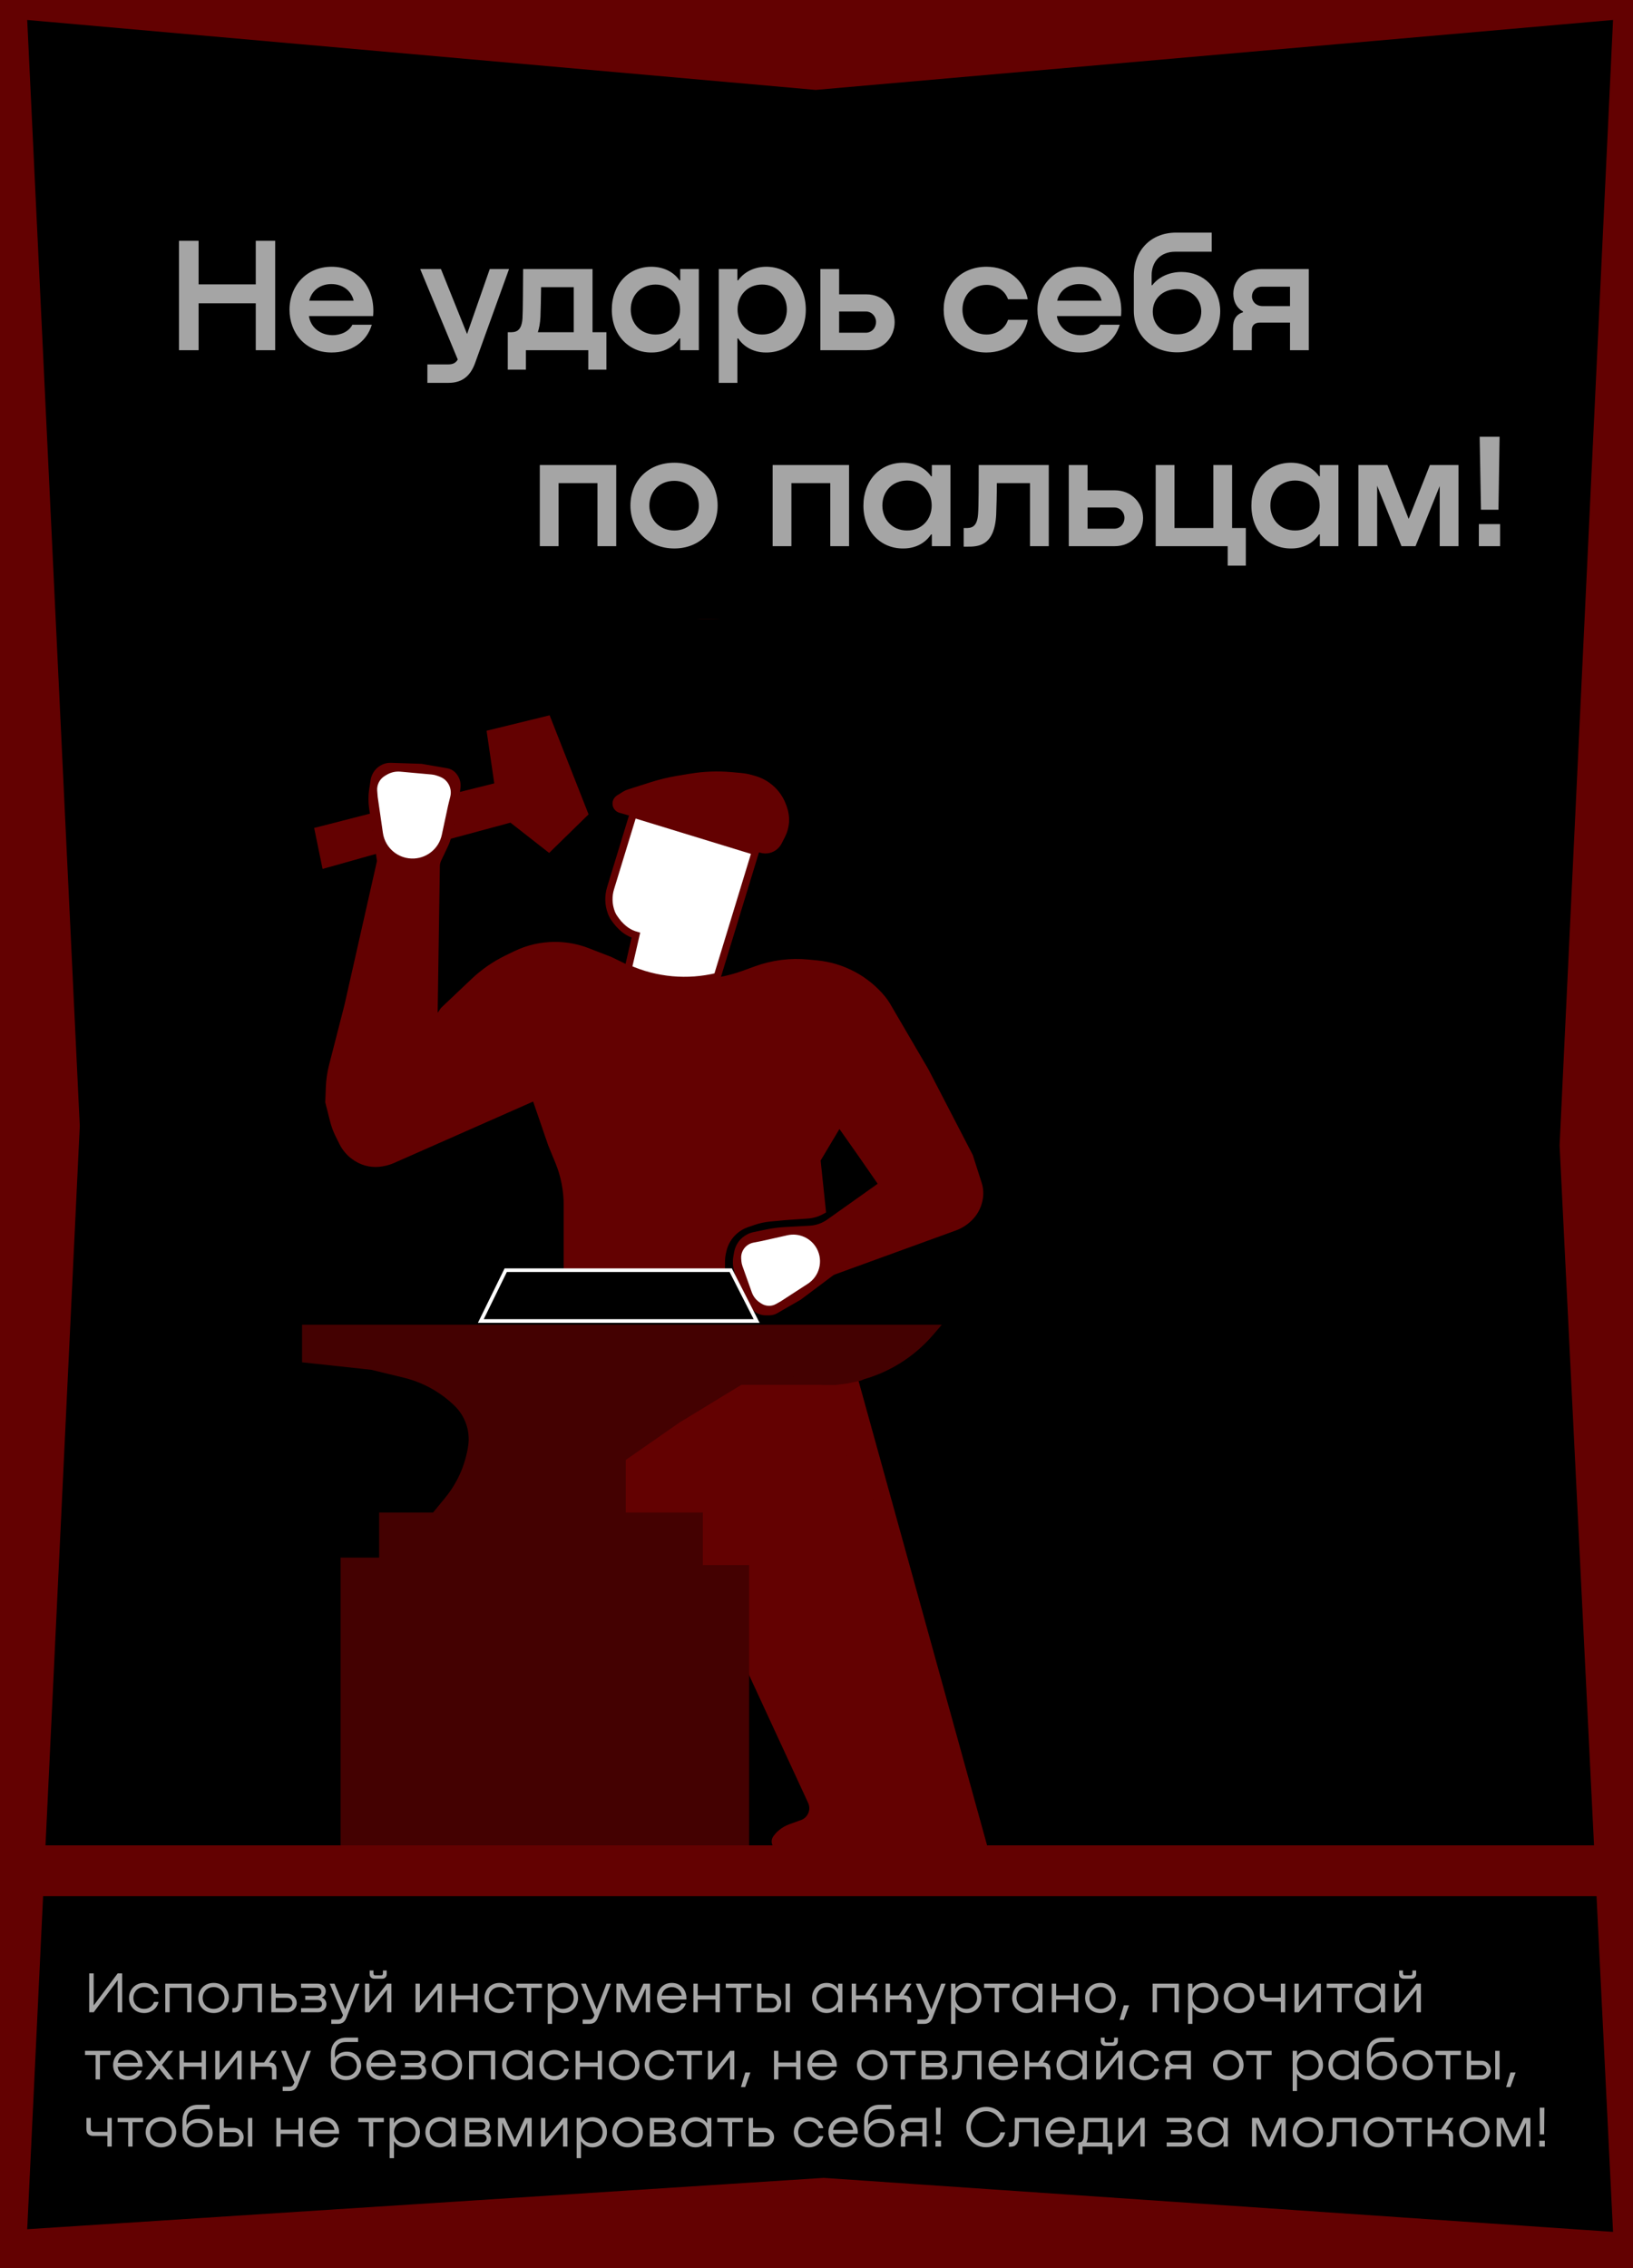 <svg width="900" height="1250" viewBox="0 0 900 1250" fill="none" xmlns="http://www.w3.org/2000/svg">
<rect x="0" y="0" width="900" height="1250" fill="#808080" stroke="none"/>
<g clip-path="url(#clip0_497_43)">
<path d="M0 0L0 1250H900L900 0H0Z" fill="black"/>
<path d="M140.959 156.73H109.459V132.7H98.659V193H109.459V167.17H140.959V193H151.669V132.7H140.959V156.73ZM182.778 147.01C169.008 147.01 159.558 157.45 159.558 170.68C159.558 183.37 168.108 194.26 182.778 194.26C193.308 194.26 202.038 188.68 204.918 178.96H194.208C192.408 182.56 187.998 184.81 182.958 184.72C175.938 184.54 171.078 179.95 170.268 174.19H205.638C206.988 158.8 197.628 147.01 182.778 147.01ZM182.598 156.55C188.898 156.55 193.578 160.15 194.928 165.73H170.448C171.708 160.24 176.388 156.55 182.598 156.55ZM257.416 184.09L243.016 148.27H231.586L252.286 198.13C251.206 200.02 249.586 200.83 247.066 200.83H235.546V211H247.156C254.626 211 259.216 207.31 261.826 200.11L280.546 148.27H269.926L257.416 184.09ZM326.563 148.27H288.313C288.223 157 288.223 171.22 287.953 175.54C287.413 183.1 283.724 183.1 280.934 183.1H279.853V203.71H289.843V193H324.223V203.71H334.214V183.1H326.563V148.27ZM296.413 183.1C297.133 180.94 297.673 178.15 297.853 174.64C298.033 170.59 298.124 164.11 298.214 158.26H316.214V183.1H296.413ZM374.895 154.48H374.445C371.475 150.16 366.165 147.1 359.235 147.01C346.365 146.92 337.185 156.82 337.185 170.68C337.185 184.72 346.635 194.44 359.235 194.26C366.255 194.26 371.475 191.02 374.445 186.52H374.895V193H385.155V148.27H374.895V154.48ZM361.305 184.36C353.115 184.36 347.625 178.33 347.625 170.59C347.625 162.85 353.115 156.82 361.305 156.82C369.405 156.82 374.805 162.94 374.805 170.59C374.805 178.15 369.405 184.36 361.305 184.36ZM422.055 147.01C415.305 147.1 409.905 150.16 406.845 154.48H406.395V148.27H396.135V211H406.395V186.52H406.845C409.815 191.02 415.215 194.26 422.055 194.26C434.655 194.44 444.105 184.72 444.105 170.68C444.105 156.82 434.925 146.92 422.055 147.01ZM419.985 184.36C411.885 184.36 406.485 178.15 406.485 170.59C406.485 162.94 411.885 156.82 419.985 156.82C428.175 156.82 433.665 162.85 433.665 170.59C433.665 178.33 428.175 184.36 419.985 184.36ZM477.501 162.22H462.471V148.27H452.121V193H477.501C486.861 193 493.072 185.8 493.072 177.52C493.072 169.42 486.861 162.22 477.501 162.22ZM477.141 183.37H462.471V171.67H477.141C480.471 171.67 482.811 174.37 482.811 177.43C482.811 180.67 480.471 183.37 477.141 183.37ZM566.435 164.92C564.455 154.57 555.635 147.01 543.665 147.01C529.355 147.01 520.086 157.36 520.086 170.59C520.086 183.82 529.355 194.26 543.665 194.26C555.635 194.26 564.455 186.61 566.435 176.26H555.545C554.015 181.03 549.425 184.36 543.755 184.36C535.565 184.36 530.435 178.15 530.435 170.68C530.435 163.12 535.565 157 543.755 157C549.605 157 554.015 160.42 555.545 164.92H566.435ZM594.985 147.01C581.215 147.01 571.766 157.45 571.766 170.68C571.766 183.37 580.315 194.26 594.985 194.26C605.515 194.26 614.245 188.68 617.125 178.96H606.415C604.615 182.56 600.205 184.81 595.165 184.72C588.145 184.54 583.285 179.95 582.475 174.19H617.845C619.195 158.8 609.835 147.01 594.985 147.01ZM594.805 156.55C601.105 156.55 605.785 160.15 607.135 165.73H582.656C583.916 160.24 588.595 156.55 594.805 156.55ZM651.164 149.89C644.864 149.89 638.835 152.32 635.055 157.18H634.694V151.78C634.694 143.95 639.824 138.73 647.654 138.73H667.815V128.2H648.194C634.244 128.2 624.884 138.01 624.884 151.96V171.31C624.884 184.27 634.424 194.17 648.734 194.17C663.134 194.17 672.495 184.27 672.495 171.49C672.495 159.07 663.494 149.89 651.164 149.89ZM648.824 184.27C640.814 184.27 635.324 178.96 635.324 171.76C635.324 164.74 640.724 159.34 648.824 159.34C656.834 159.34 662.055 164.92 662.055 171.67C662.055 178.6 656.834 184.27 648.824 184.27ZM721.312 148.27H695.212C684.952 148.27 679.732 154.93 679.732 161.86C679.732 166 681.442 169.6 685.042 171.67V172.12C681.352 173.2 679.552 176.08 679.552 180.85V193H689.902V181.93C689.902 179.32 691.522 177.79 694.402 177.79H710.962V193H721.312V148.27ZM695.932 168.7C692.332 168.7 689.992 166.27 689.992 163.39C689.992 160.69 691.883 157.99 695.573 157.99H710.962V168.7H695.932Z" fill="#A5A5A5"/>
<path d="M339.624 256.27H297.504V301H307.854V266.26H329.274V301H339.624V256.27ZM371.658 302.26C385.968 302.26 395.508 291.82 395.508 278.59C395.508 265.36 386.058 255.01 371.658 255.01C356.988 255.01 347.448 265.36 347.448 278.59C347.448 291.82 357.078 302.26 371.658 302.26ZM371.658 292.36C363.378 292.36 357.888 286.24 357.888 278.68C357.888 271.03 363.288 265 371.658 265C379.758 265 385.158 271.03 385.158 278.68C385.158 286.15 379.758 292.36 371.658 292.36ZM467.944 256.27H425.824V301H436.174V266.26H457.594V301H467.944V256.27ZM513.569 262.48H513.119C510.149 258.16 504.839 255.1 497.909 255.01C485.039 254.92 475.859 264.82 475.859 278.68C475.859 292.72 485.309 302.44 497.909 302.26C504.929 302.26 510.149 299.02 513.119 294.52H513.569V301H523.829V256.27H513.569V262.48ZM499.979 292.36C491.789 292.36 486.299 286.33 486.299 278.59C486.299 270.85 491.789 264.82 499.979 264.82C508.079 264.82 513.479 270.94 513.479 278.59C513.479 286.15 508.079 292.36 499.979 292.36ZM578.011 256.27H539.401C539.401 265 539.401 279.13 539.041 283.36C538.501 291.01 534.901 291.01 532.111 291.01H531.121V301.27H533.011C538.771 301.27 548.131 301.27 549.031 283.63C549.211 279.49 549.391 272.47 549.391 266.26H567.661V301H578.011V256.27ZM614.417 270.22H599.387V256.27H589.037V301H614.417C623.777 301 629.987 293.8 629.987 285.52C629.987 277.42 623.777 270.22 614.417 270.22ZM614.057 291.37H599.387V279.67H614.057C617.387 279.67 619.727 282.37 619.727 285.43C619.727 288.67 617.387 291.37 614.057 291.37ZM679.057 291.01V256.27H668.707V291.01H647.287V256.27H636.937V301H676.627V311.71H686.617V291.01H679.057ZM727.406 262.48H726.956C723.986 258.16 718.676 255.1 711.746 255.01C698.876 254.92 689.696 264.82 689.696 278.68C689.696 292.72 699.146 302.44 711.746 302.26C718.766 302.26 723.986 299.02 726.956 294.52H727.406V301H737.666V256.27H727.406V262.48ZM713.816 292.36C705.626 292.36 700.136 286.33 700.136 278.59C700.136 270.85 705.626 264.82 713.816 264.82C721.916 264.82 727.316 270.94 727.316 278.59C727.316 286.15 721.916 292.36 713.816 292.36ZM803.816 256.27H788.066L776.366 285.97L764.666 256.27H748.646V301H758.996V267.7L772.406 301H780.146L793.466 267.88V301H803.816V256.27ZM816.214 280.93H825.844L826.474 240.7H815.494L816.214 280.93ZM815.044 288.85V301H826.744V288.85H815.044Z" fill="#A5A5A5"/>
<path d="M887.294 1254.94L915.352 1256.86L913.97 1228.77L884.568 631.225L913.972 12.186L915.33 -16.406L886.815 -13.904L449.557 24.455L17.209 -13.902L-11.332 -16.434L-9.972 12.187L18.941 620.508L-9.972 1227.36L-11.303 1255.29L16.608 1253.49L453.915 1225.31L887.294 1254.94Z" stroke="#630101" stroke-width="50"/>
<path d="M307.688 379.759H417.043C419.027 379.759 420.984 379.29 422.752 378.39C425.243 377.124 427.258 375.031 428.451 372.504C428.949 371.449 429.307 370.316 429.5 369.166L429.938 366.572C430.318 364.315 430.215 362.003 429.634 359.789C428.527 355.565 425.756 351.969 421.954 349.821L416.142 346.537C408.397 342.891 399.943 341 391.383 341H386.088L379.75 341.826C372.671 342.749 365.707 344.413 358.975 346.791L310.206 364.012C307.689 364.901 305.409 366.352 303.537 368.255L300.882 370.955C300.207 371.641 299.749 372.51 299.563 373.455C299.011 376.261 300.96 378.944 303.799 379.288L307.688 379.759Z" fill="#630101"/>
<path d="M303.948 731.55H465.018L544.195 1017.62L430.247 1019.74C427.523 1019.79 425.288 1017.6 425.288 1014.87C425.288 1013.78 425.655 1012.72 426.33 1011.86L427.312 1010.62C427.704 1010.12 428.145 1009.66 428.63 1009.25L429.314 1008.67C430.973 1007.26 432.868 1006.16 434.911 1005.42L440.968 1003.22C445.084 1002.06 447.185 997.494 445.392 993.612L373.731 838.499L314.221 1019.83H212.362C209.195 1019.83 207.022 1016.64 208.181 1013.7C208.314 1013.36 208.486 1013.04 208.695 1012.74L210.004 1010.9C211.524 1008.75 213.399 1006.88 215.548 1005.36L218.579 1003.22C219.613 1002.49 220.763 1001.94 221.981 1001.6C225.709 1000.54 228.624 997.629 229.679 993.901L303.948 731.55Z" fill="#630101"/>
<path d="M173.726 456.662L204.284 448.829L204.995 457.958L207.708 469.939L178.163 478.255L173.726 456.662Z" fill="#630101" stroke="#630101"/>
<path d="M272.969 432.104L253.92 436.848L252.209 444.836L249.927 453.964L247.645 461.951L281.44 452.825L302.618 469.401L323.796 448.681L302.618 394.808L268.733 403.096L272.969 432.104Z" fill="#630101" stroke="#630101"/>
<path d="M260.278 539.841L243.407 555.824L240.684 559.804L241.913 477.389C241.93 476.239 242.195 475.107 242.69 474.069L246.298 466.491C247.193 464.611 247.883 462.64 248.356 460.613L251.638 446.547L253.285 434.2C253.685 431.195 252.663 428.174 250.518 426.03C249.391 424.902 247.942 424.151 246.371 423.88L232.24 421.444L215.165 420.893C214.759 420.88 214.351 420.901 213.948 420.954C209.232 421.583 205.492 425.24 204.758 429.94L204.035 434.566C203.444 438.347 203.435 442.197 204.009 445.981L205.996 459.099L208.278 474.503L190.307 554.054L181.827 587.112C180.827 591.011 180.242 595.005 180.084 599.028L179.752 607.436L182.46 618.083C183.151 620.8 184.128 623.435 185.374 625.946L187.52 630.267C189.343 633.939 192.138 637.041 195.601 639.235L195.881 639.412C198.193 640.877 200.773 641.87 203.471 642.334C205.871 642.746 208.325 642.734 210.721 642.296L211.458 642.161C213.386 641.809 215.267 641.231 217.06 640.438L294.133 606.396L302.653 631.2L306.494 640.519C309.584 648.014 311.173 656.041 311.173 664.147V699.29H399.075V695.401C399.075 693.815 399.246 692.233 399.583 690.683L399.811 689.639C400.659 685.746 402.718 682.222 405.692 679.572C407.567 677.901 409.757 676.621 412.133 675.807L415.717 674.58C418.531 673.617 421.448 672.991 424.409 672.714L433.066 671.905L445.168 671.07C448.094 670.869 450.94 670.026 453.504 668.601L454.746 667.911L451.76 639.468L462.613 621.285L473.506 636.765L484.413 652.507L456.232 672.514C453.31 674.588 449.861 675.793 446.284 675.992L432.415 676.76C429.05 676.946 425.704 677.385 422.405 678.072L415.376 679.536C414.242 679.773 413.144 680.158 412.111 680.681C408.421 682.55 405.824 686.044 405.097 690.116L404.684 692.431C404.213 695.068 404.341 697.778 405.058 700.359L405.971 703.646C406.537 705.682 407.297 707.659 408.242 709.549L411.969 717.002C412.718 718.5 413.661 719.893 414.774 721.145C416.611 723.211 419.243 724.394 422.008 724.394H423.886C425.415 724.394 426.916 723.991 428.24 723.228L441.053 715.836L458.716 702.588C459.11 702.293 459.545 702.058 460.007 701.889L526.557 677.686C530.167 676.374 533.408 674.211 536.005 671.382C538.468 668.699 540.168 665.406 540.93 661.845L541.023 661.411C541.687 658.304 541.528 655.077 540.562 652.05L535.682 636.765L511.175 589.439L490.048 553.301C489.308 552.036 488.47 550.831 487.543 549.696C478.273 538.36 464.864 531.189 450.289 529.775L445.48 529.308C435.591 528.349 425.613 529.614 416.277 533.011L409.465 535.49C400.806 538.641 391.664 540.253 382.45 540.253H380.449C368.502 540.253 356.712 537.543 345.964 532.328L336.735 527.851L324.35 523.044C318.457 520.756 312.19 519.583 305.869 519.583C298.145 519.583 290.522 521.334 283.574 524.706L278.849 526.998C272.038 530.303 265.774 534.634 260.278 539.841Z" fill="#630101" stroke="#630101"/>
<path d="M412.844 1019.82H187.713V858.398H208.952V833.564H238.686L245.304 825.504C252.091 817.237 256.497 807.276 258.049 796.693C259.227 788.654 256.39 780.451 250.571 774.78C242.865 767.271 233.172 761.856 222.717 759.309L204.704 754.921L166.475 750.782V730.086H519.037L514.368 735.547C503.595 748.143 489.134 757.032 473.03 760.955C466.91 762.446 460.633 763.199 454.334 763.199H408.596L374.614 783.895L344.88 804.59V833.564H387.357V862.538H412.844V1019.82Z" fill="#440101"/>
<path d="M209.151 439.062L212.016 458.879C213.168 466.845 220.226 472.604 228.262 472.134C235.222 471.727 241.053 466.724 242.514 459.908L245.974 443.758L247.207 438.749C247.476 437.658 247.52 436.524 247.337 435.415C246.852 432.468 244.821 430.01 242.019 428.977L240.615 428.459C239.718 428.128 238.782 427.918 237.83 427.832L220.562 426.275C218.117 426.054 215.665 426.62 213.564 427.889L212.568 428.491C211.267 429.276 210.229 430.43 209.583 431.805C209.015 433.017 208.772 434.355 208.879 435.689L209.151 439.062Z" fill="white" stroke="white" stroke-width="2"/>
<path d="M113 1020.66H655" stroke="#630101" stroke-width="7"/>
<path d="M336.504 489.499L348.998 448.616L416.357 469.258L395.329 538.15C378.882 542.152 361.56 540.58 346.232 533.739L350.462 515.389C347.68 514.583 345.133 513.145 343.022 511.188L342.425 510.634C341.378 509.663 340.43 508.593 339.594 507.438L338.693 506.193C337.992 505.223 337.42 504.167 336.991 503.05L336.957 502.961C336.123 500.786 335.664 498.483 335.601 496.147C335.54 493.902 335.845 491.657 336.504 489.499Z" fill="white" stroke="#630101" stroke-width="4"/>
<path d="M431.755 460.735L429.866 464.444C429.335 465.488 428.601 466.42 427.708 467.185C425.419 469.146 422.3 469.837 419.419 469.02L341.681 446.979C339.762 446.435 338.483 444.654 338.584 442.668C338.657 441.252 339.427 439.953 340.643 439.194L343.783 437.236C344.6 436.726 345.478 436.32 346.396 436.028L358.929 432.041C363.748 430.507 368.67 429.324 373.655 428.501L380.551 427.363C387.956 426.14 395.476 425.855 402.93 426.513L408.286 426.985C410.264 427.16 412.219 427.52 414.124 428.06L415.838 428.546C420.164 429.772 424.061 432.139 427.119 435.397C429.408 437.835 431.17 440.714 432.301 443.86L432.769 445.162C433.682 447.702 434.057 450.408 433.87 453.112C433.686 455.762 432.967 458.354 431.755 460.735Z" fill="#630101" stroke="#630101" stroke-width="2"/>
<path d="M447.134 341H290.804V384.1H447.134V341Z" fill="black"/>
<path d="M506.401 924.515L458.3 761.23" stroke="#630101" stroke-width="7"/>
<path d="M508.978 730.562H402.468L441.281 762.001L448.953 762.887L453.576 763.301H460.447L463.668 762.887L466.889 762.472L474.62 760.815L488.218 753.145L508.978 730.562Z" fill="#440101"/>
<path d="M429.807 716.314L444.684 706.652C450.665 702.768 452.678 694.952 449.317 688.662C446.406 683.215 440.217 680.381 434.191 681.737L419.915 684.949L415.428 685.816C414.45 686.005 413.522 686.39 412.698 686.949C410.507 688.433 409.283 690.98 409.493 693.618L409.597 694.939C409.664 695.783 409.842 696.614 410.126 697.412L415.285 711.881C416.015 713.93 417.38 715.692 419.181 716.911L420.035 717.489C421.15 718.244 422.463 718.651 423.809 718.66C424.995 718.667 426.161 718.366 427.194 717.784L429.807 716.314Z" fill="white" stroke="white" stroke-width="2"/>
<path d="M887 1017H13V1045H887V1017Z" fill="#630101"/>
<path d="M278.714 700.017L265 728.017H417L402.714 700.017H278.714Z" stroke="white" stroke-width="2"/>
<path d="M51.632 1105.22V1087.56H49.168V1109H51.632L64.848 1091.34V1109H67.312V1087.56H64.848L51.632 1105.22ZM87.385 1098.86C86.617 1095.37 83.481 1092.81 79.449 1092.81C74.521 1092.81 71.129 1096.46 71.129 1101.1C71.129 1105.74 74.521 1109.42 79.449 1109.42C83.481 1109.42 86.617 1106.79 87.385 1103.27H84.889C84.185 1105.51 82.105 1107.11 79.449 1107.11C75.929 1107.11 73.529 1104.42 73.529 1101.1C73.529 1097.77 75.929 1095.11 79.449 1095.11C82.169 1095.11 84.185 1096.74 84.889 1098.86H87.385ZM105.523 1093.22H91.091V1109H93.491V1095.53H103.123V1109H105.523V1093.22ZM117.764 1109.42C122.724 1109.42 126.116 1105.67 126.116 1101.1C126.116 1096.49 122.724 1092.81 117.764 1092.81C112.708 1092.81 109.284 1096.49 109.284 1101.1C109.284 1105.67 112.708 1109.42 117.764 1109.42ZM117.764 1107.11C114.116 1107.11 111.716 1104.39 111.716 1101.1C111.716 1097.8 114.116 1095.11 117.764 1095.11C121.316 1095.11 123.716 1097.8 123.716 1101.1C123.716 1104.36 121.316 1107.11 117.764 1107.11ZM144.406 1093.22H131.318C131.286 1096.58 131.318 1102.28 131.19 1103.62C130.966 1106.66 129.366 1106.66 128.374 1106.66H128.054V1109.1H128.47C130.102 1109.1 133.238 1109.06 133.526 1103.66C133.654 1101.58 133.654 1098.06 133.654 1095.53H142.006V1109H144.406V1093.22ZM151.928 1098.7V1093.22H149.528V1109H158.36C161.24 1109 163.544 1106.7 163.544 1103.82C163.544 1101 161.272 1098.73 158.36 1098.7H151.928ZM151.928 1106.7V1101.03H158.36C159.896 1101.03 161.144 1102.28 161.144 1103.82C161.144 1105.42 159.896 1106.66 158.36 1106.7H151.928ZM177.395 1100.81C178.803 1100.23 179.539 1098.82 179.539 1097.38C179.539 1095.18 177.843 1093.22 174.963 1093.22H165.907V1095.53H174.867C176.275 1095.53 177.139 1096.55 177.139 1097.7C177.139 1098.89 176.211 1099.91 174.739 1099.91H168.243V1102.18H174.963C176.499 1102.18 177.459 1103.18 177.459 1104.42C177.459 1105.61 176.531 1106.7 175.091 1106.7H165.907V1109H175.187C178.131 1109 179.891 1106.86 179.891 1104.55C179.891 1102.95 178.995 1101.48 177.395 1100.9V1100.81ZM190.281 1107.4L184.361 1093.22H181.705L189.033 1110.54L188.777 1111.21C188.265 1112.46 187.593 1113 186.185 1113H182.569V1115.4H186.185C188.649 1115.4 190.057 1114.25 190.953 1111.91L198.153 1093.22H195.721L190.281 1107.4ZM210.657 1090.5C212.097 1090.5 213.121 1089.45 213.121 1088.01V1085.96H211.041V1087.69C211.041 1088.23 210.625 1088.65 210.081 1088.65H206.785C206.241 1088.65 205.825 1088.23 205.825 1087.69V1085.96H203.745V1088.01C203.745 1089.45 204.769 1090.5 206.209 1090.5H210.657ZM203.553 1105.61V1093.22H201.153V1109H203.553L213.313 1096.58V1109H215.713V1093.22H213.313L203.553 1105.61ZM231.397 1105.61V1093.22H228.997V1109H231.397L241.157 1096.58V1109H243.557V1093.22H241.157L231.397 1105.61ZM260.813 1099.69H251.053V1093.22H248.653V1109H251.053V1101.99H260.813V1109H263.213V1093.22H260.813V1099.69ZM283.291 1098.86C282.523 1095.37 279.387 1092.81 275.355 1092.81C270.427 1092.81 267.035 1096.46 267.035 1101.1C267.035 1105.74 270.427 1109.42 275.355 1109.42C279.387 1109.42 282.523 1106.79 283.291 1103.27H280.795C280.091 1105.51 278.011 1107.11 275.355 1107.11C271.835 1107.11 269.435 1104.42 269.435 1101.1C269.435 1097.77 271.835 1095.11 275.355 1095.11C278.075 1095.11 280.091 1096.74 280.795 1098.86H283.291ZM298.663 1093.22H284.583V1095.53H290.407V1109H292.807V1095.53H298.663V1093.22ZM310.512 1092.81C307.76 1092.84 305.584 1094.15 304.336 1096.04H304.272V1093.22H301.872V1115.4H304.272V1106.06H304.336C305.584 1108.01 307.76 1109.38 310.512 1109.42C315.184 1109.45 318.576 1105.9 318.576 1101.1C318.576 1096.3 315.216 1092.78 310.512 1092.81ZM310.192 1107.11C306.64 1107.11 304.272 1104.36 304.272 1101.1C304.272 1097.8 306.64 1095.11 310.192 1095.11C313.808 1095.11 316.176 1097.8 316.176 1101.1C316.176 1104.39 313.808 1107.11 310.192 1107.11ZM328.843 1107.4L322.923 1093.22H320.267L327.595 1110.54L327.339 1111.21C326.827 1112.46 326.155 1113 324.747 1113H321.131V1115.4H324.747C327.211 1115.4 328.619 1114.25 329.515 1111.91L336.715 1093.22H334.283L328.843 1107.4ZM358.276 1093.22H354.596L348.996 1105.61L343.428 1093.22H339.716V1109H342.116V1095.75L348.132 1109H349.892L355.876 1095.82V1109H358.276V1093.22ZM370.257 1092.81C365.425 1092.81 362.097 1096.55 362.097 1101.13C362.097 1105.64 365.297 1109.42 370.289 1109.42C373.969 1109.42 376.945 1107.37 378.001 1104.1H375.505C374.705 1105.93 372.753 1107.11 370.385 1107.11C367.153 1107.11 364.817 1104.84 364.625 1101.96H378.289C378.577 1096.71 375.249 1092.81 370.257 1092.81ZM370.193 1095.11C373.169 1095.11 375.313 1097.06 375.729 1099.82H364.689C365.041 1097.13 367.217 1095.11 370.193 1095.11ZM394.313 1099.69H384.553V1093.22H382.153V1109H384.553V1101.99H394.313V1109H396.713V1093.22H394.313V1099.69ZM414.069 1093.22H399.989V1095.53H405.813V1109H408.213V1095.53H414.069V1093.22ZM419.678 1098.7V1093.22H417.278V1109H425.438C428.286 1109 430.59 1106.7 430.59 1103.82C430.59 1101 428.318 1098.73 425.438 1098.7H419.678ZM432.958 1109H435.358V1093.22H432.958V1109ZM419.678 1106.7V1101.03H425.438C426.942 1101.03 428.19 1102.28 428.19 1103.82C428.19 1105.42 426.974 1106.66 425.438 1106.7H419.678ZM461.902 1096.04H461.806C460.622 1094.15 458.446 1092.84 455.662 1092.81C450.926 1092.78 447.566 1096.3 447.566 1101.1C447.566 1105.9 450.99 1109.45 455.63 1109.42C458.478 1109.38 460.59 1108.01 461.806 1106.06H461.902V1109H464.27V1093.22H461.902V1096.04ZM455.982 1107.11C452.334 1107.11 449.966 1104.39 449.966 1101.1C449.966 1097.8 452.334 1095.11 455.982 1095.11C459.534 1095.11 461.902 1097.8 461.902 1101.1C461.902 1104.36 459.534 1107.11 455.982 1107.11ZM479.419 1099.69L483.643 1093.22H480.987L476.699 1099.69H471.803V1093.22H469.403V1109H471.803V1101.96H479.291C480.411 1101.96 481.051 1102.57 481.051 1103.69V1109H483.451V1103.37C483.451 1100.97 482.107 1099.69 479.707 1099.69H479.419ZM498.107 1099.69L502.331 1093.22H499.675L495.387 1099.69H490.491V1093.22H488.091V1109H490.491V1101.96H497.979C499.099 1101.96 499.739 1102.57 499.739 1103.69V1109H502.139V1103.37C502.139 1100.97 500.795 1099.69 498.395 1099.69H498.107ZM513.312 1107.4L507.392 1093.22H504.736L512.064 1110.54L511.808 1111.21C511.296 1112.46 510.624 1113 509.216 1113H505.6V1115.4H509.216C511.68 1115.4 513.088 1114.25 513.984 1111.91L521.184 1093.22H518.752L513.312 1107.4ZM532.824 1092.81C530.072 1092.84 527.896 1094.15 526.648 1096.04H526.584V1093.22H524.184V1115.4H526.584V1106.06H526.648C527.896 1108.01 530.072 1109.38 532.824 1109.42C537.496 1109.45 540.888 1105.9 540.888 1101.1C540.888 1096.3 537.528 1092.78 532.824 1092.81ZM532.504 1107.11C528.952 1107.11 526.584 1104.36 526.584 1101.1C526.584 1097.8 528.952 1095.11 532.504 1095.11C536.12 1095.11 538.488 1097.8 538.488 1101.1C538.488 1104.39 536.12 1107.11 532.504 1107.11ZM556.444 1093.22H542.364V1095.53H548.188V1109H550.588V1095.53H556.444V1093.22ZM572.183 1096.04H572.087C570.903 1094.15 568.727 1092.84 565.943 1092.81C561.207 1092.78 557.847 1096.3 557.847 1101.1C557.847 1105.9 561.271 1109.45 565.911 1109.42C568.759 1109.38 570.871 1108.01 572.087 1106.06H572.183V1109H574.551V1093.22H572.183V1096.04ZM566.263 1107.11C562.615 1107.11 560.247 1104.39 560.247 1101.1C560.247 1097.8 562.615 1095.11 566.263 1095.11C569.815 1095.11 572.183 1097.8 572.183 1101.1C572.183 1104.36 569.815 1107.11 566.263 1107.11ZM591.844 1099.69H582.084V1093.22H579.684V1109H582.084V1101.99H591.844V1109H594.244V1093.22H591.844V1099.69ZM606.514 1109.42C611.474 1109.42 614.866 1105.67 614.866 1101.1C614.866 1096.49 611.474 1092.81 606.514 1092.81C601.458 1092.81 598.034 1096.49 598.034 1101.1C598.034 1105.67 601.458 1109.42 606.514 1109.42ZM606.514 1107.11C602.866 1107.11 600.466 1104.39 600.466 1101.1C600.466 1097.8 602.866 1095.11 606.514 1095.11C610.066 1095.11 612.466 1097.8 612.466 1101.1C612.466 1104.36 610.066 1107.11 606.514 1107.11ZM619.393 1105.16L617.025 1113.19H619.361L622.241 1105.16H619.393ZM649.679 1093.22H635.247V1109H637.647V1095.53H647.279V1109H649.679V1093.22ZM663.418 1092.81C660.666 1092.84 658.49 1094.15 657.242 1096.04H657.178V1093.22H654.778V1115.4H657.178V1106.06H657.242C658.49 1108.01 660.666 1109.38 663.418 1109.42C668.09 1109.45 671.482 1105.9 671.482 1101.1C671.482 1096.3 668.122 1092.78 663.418 1092.81ZM663.098 1107.11C659.546 1107.11 657.178 1104.36 657.178 1101.1C657.178 1097.8 659.546 1095.11 663.098 1095.11C666.714 1095.11 669.082 1097.8 669.082 1101.1C669.082 1104.39 666.714 1107.11 663.098 1107.11ZM682.92 1109.42C687.88 1109.42 691.272 1105.67 691.272 1101.1C691.272 1096.49 687.88 1092.81 682.92 1092.81C677.864 1092.81 674.44 1096.49 674.44 1101.1C674.44 1105.67 677.864 1109.42 682.92 1109.42ZM682.92 1107.11C679.272 1107.11 676.872 1104.39 676.872 1101.1C676.872 1097.8 679.272 1095.11 682.92 1095.11C686.472 1095.11 688.872 1097.8 688.872 1101.1C688.872 1104.36 686.472 1107.11 682.92 1107.11ZM705.903 1100.87H698.543C697.423 1100.87 696.751 1100.23 696.751 1099.14V1093.22H694.351V1099.46C694.351 1101.86 695.727 1103.14 698.159 1103.14H705.903V1109H708.303V1093.22H705.903V1100.87ZM715.803 1105.61V1093.22H713.403V1109H715.803L725.563 1096.58V1109H727.963V1093.22H725.563L715.803 1105.61ZM745.288 1093.22H731.208V1095.53H737.032V1109H739.432V1095.53H745.288V1093.22ZM761.027 1096.04H760.931C759.747 1094.15 757.571 1092.84 754.787 1092.81C750.051 1092.78 746.691 1096.3 746.691 1101.1C746.691 1105.9 750.115 1109.45 754.755 1109.42C757.603 1109.38 759.715 1108.01 760.931 1106.06H761.027V1109H763.395V1093.22H761.027V1096.04ZM755.107 1107.11C751.459 1107.11 749.091 1104.39 749.091 1101.1C749.091 1097.8 751.459 1095.11 755.107 1095.11C758.659 1095.11 761.027 1097.8 761.027 1101.1C761.027 1104.36 758.659 1107.11 755.107 1107.11ZM778.032 1090.5C779.472 1090.5 780.496 1089.45 780.496 1088.01V1085.96H778.416V1087.69C778.416 1088.23 778 1088.65 777.456 1088.65H774.16C773.616 1088.65 773.2 1088.23 773.2 1087.69V1085.96H771.12V1088.01C771.12 1089.45 772.144 1090.5 773.584 1090.5H778.032ZM770.928 1105.61V1093.22H768.528V1109H770.928L780.688 1096.58V1109H783.088V1093.22H780.688L770.928 1105.61ZM60.944 1130.22H46.864V1132.53H52.688V1146H55.088V1132.53H60.944V1130.22ZM70.507 1129.81C65.675 1129.81 62.347 1133.55 62.347 1138.13C62.347 1142.64 65.547 1146.42 70.539 1146.42C74.219 1146.42 77.195 1144.37 78.251 1141.1H75.755C74.955 1142.93 73.003 1144.11 70.635 1144.11C67.403 1144.11 65.067 1141.84 64.875 1138.96H78.539C78.827 1133.71 75.499 1129.81 70.507 1129.81ZM70.443 1132.11C73.419 1132.11 75.563 1134.06 75.979 1136.82H64.939C65.291 1134.13 67.467 1132.11 70.443 1132.11ZM89.268 1137.94L95.476 1130.22H92.532L87.86 1136.21L83.188 1130.22H80.052L86.292 1138.06L79.956 1146H83.028L87.732 1139.89L92.532 1146H95.7L89.268 1137.94ZM111.094 1136.69H101.334V1130.22H98.935V1146H101.334V1138.99H111.094V1146H113.494V1130.22H111.094V1136.69ZM121.022 1142.61V1130.22H118.622V1146H121.022L130.782 1133.58V1146H133.182V1130.22H130.782L121.022 1142.61ZM148.294 1136.69L152.518 1130.22H149.862L145.574 1136.69H140.678V1130.22H138.278V1146H140.678V1138.96H148.166C149.286 1138.96 149.926 1139.57 149.926 1140.69V1146H152.326V1140.37C152.326 1137.97 150.982 1136.69 148.582 1136.69H148.294ZM163.5 1144.4L157.58 1130.22H154.924L162.252 1147.54L161.996 1148.21C161.484 1149.46 160.812 1150 159.404 1150H155.788V1152.4H159.404C161.868 1152.4 163.276 1151.25 164.172 1148.91L171.372 1130.22H168.94L163.5 1144.4ZM191.191 1130.7C188.567 1130.7 186.135 1131.82 184.695 1134H184.599V1131.5C184.599 1127.66 186.839 1125.39 190.679 1125.39H197.367V1122.96H190.935C185.591 1122.96 182.391 1126.35 182.391 1131.7V1138.45C182.391 1142.9 185.815 1146.38 190.743 1146.38C195.703 1146.38 199.031 1142.86 199.031 1138.48C199.031 1134.13 195.767 1130.7 191.191 1130.7ZM190.775 1144.11C187.223 1144.11 184.823 1141.62 184.823 1138.51C184.823 1135.44 187.223 1132.94 190.775 1132.94C194.295 1132.94 196.631 1135.47 196.631 1138.48C196.631 1141.55 194.295 1144.11 190.775 1144.11ZM210.07 1129.81C205.238 1129.81 201.91 1133.55 201.91 1138.13C201.91 1142.64 205.11 1146.42 210.102 1146.42C213.782 1146.42 216.758 1144.37 217.814 1141.1H215.318C214.518 1142.93 212.566 1144.11 210.198 1144.11C206.966 1144.11 204.63 1141.84 204.438 1138.96H218.102C218.39 1133.71 215.062 1129.81 210.07 1129.81ZM210.006 1132.11C212.982 1132.11 215.126 1134.06 215.542 1136.82H204.502C204.854 1134.13 207.03 1132.11 210.006 1132.11ZM232.363 1137.81C233.771 1137.23 234.507 1135.82 234.507 1134.38C234.507 1132.18 232.811 1130.22 229.931 1130.22H220.875V1132.53H229.835C231.243 1132.53 232.107 1133.55 232.107 1134.7C232.107 1135.89 231.179 1136.91 229.707 1136.91H223.211V1139.18H229.931C231.467 1139.18 232.427 1140.18 232.427 1141.42C232.427 1142.61 231.499 1143.7 230.059 1143.7H220.875V1146H230.155C233.099 1146 234.859 1143.86 234.859 1141.55C234.859 1139.95 233.963 1138.48 232.363 1137.9V1137.81ZM246.326 1146.42C251.286 1146.42 254.678 1142.67 254.678 1138.1C254.678 1133.49 251.286 1129.81 246.326 1129.81C241.27 1129.81 237.846 1133.49 237.846 1138.1C237.846 1142.67 241.27 1146.42 246.326 1146.42ZM246.326 1144.11C242.678 1144.11 240.278 1141.39 240.278 1138.1C240.278 1134.8 242.678 1132.11 246.326 1132.11C249.878 1132.11 252.278 1134.8 252.278 1138.1C252.278 1141.36 249.878 1144.11 246.326 1144.11ZM272.929 1130.22H258.497V1146H260.897V1132.53H270.529V1146H272.929V1130.22ZM291.058 1133.04H290.962C289.778 1131.15 287.602 1129.84 284.818 1129.81C280.082 1129.78 276.722 1133.3 276.722 1138.1C276.722 1142.9 280.146 1146.45 284.786 1146.42C287.634 1146.38 289.746 1145.01 290.962 1143.06H291.058V1146H293.426V1130.22H291.058V1133.04ZM285.138 1144.11C281.49 1144.11 279.122 1141.39 279.122 1138.1C279.122 1134.8 281.49 1132.11 285.138 1132.11C288.69 1132.11 291.058 1134.8 291.058 1138.1C291.058 1141.36 288.69 1144.11 285.138 1144.11ZM313.509 1135.86C312.741 1132.37 309.605 1129.81 305.573 1129.81C300.645 1129.81 297.253 1133.46 297.253 1138.1C297.253 1142.74 300.645 1146.42 305.573 1146.42C309.605 1146.42 312.741 1143.79 313.509 1140.27H311.013C310.309 1142.51 308.229 1144.11 305.573 1144.11C302.053 1144.11 299.653 1141.42 299.653 1138.1C299.653 1134.77 302.053 1132.11 305.573 1132.11C308.293 1132.11 310.309 1133.74 311.013 1135.86H313.509ZM329.376 1136.69H319.616V1130.22H317.216V1146H319.616V1138.99H329.376V1146H331.776V1130.22H329.376V1136.69ZM344.045 1146.42C349.005 1146.42 352.397 1142.67 352.397 1138.1C352.397 1133.49 349.005 1129.81 344.045 1129.81C338.989 1129.81 335.565 1133.49 335.565 1138.1C335.565 1142.67 338.989 1146.42 344.045 1146.42ZM344.045 1144.11C340.397 1144.11 337.997 1141.39 337.997 1138.1C337.997 1134.8 340.397 1132.11 344.045 1132.11C347.597 1132.11 349.997 1134.8 349.997 1138.1C349.997 1141.36 347.597 1144.11 344.045 1144.11ZM371.572 1135.86C370.804 1132.37 367.668 1129.81 363.636 1129.81C358.708 1129.81 355.316 1133.46 355.316 1138.1C355.316 1142.74 358.708 1146.42 363.636 1146.42C367.668 1146.42 370.804 1143.79 371.572 1140.27H369.076C368.372 1142.51 366.292 1144.11 363.636 1144.11C360.116 1144.11 357.716 1141.42 357.716 1138.1C357.716 1134.77 360.116 1132.11 363.636 1132.11C366.356 1132.11 368.372 1133.74 369.076 1135.86H371.572ZM386.944 1130.22H372.864V1132.53H378.688V1146H381.088V1132.53H386.944V1130.22ZM392.553 1142.61V1130.22H390.153V1146H392.553L402.313 1133.58V1146H404.713V1130.22H402.313L392.553 1142.61ZM410.737 1142.16L408.369 1150.19H410.705L413.585 1142.16H410.737ZM438.751 1136.69H428.991V1130.22H426.591V1146H428.991V1138.99H438.751V1146H441.151V1130.22H438.751V1136.69ZM453.132 1129.81C448.3 1129.81 444.972 1133.55 444.972 1138.13C444.972 1142.64 448.172 1146.42 453.164 1146.42C456.844 1146.42 459.82 1144.37 460.876 1141.1H458.38C457.58 1142.93 455.628 1144.11 453.26 1144.11C450.028 1144.11 447.692 1141.84 447.5 1138.96H461.164C461.452 1133.71 458.124 1129.81 453.132 1129.81ZM453.068 1132.11C456.044 1132.11 458.188 1134.06 458.604 1136.82H447.564C447.916 1134.13 450.092 1132.11 453.068 1132.11ZM480.795 1146.42C485.755 1146.42 489.147 1142.67 489.147 1138.1C489.147 1133.49 485.755 1129.81 480.795 1129.81C475.739 1129.81 472.315 1133.49 472.315 1138.1C472.315 1142.67 475.739 1146.42 480.795 1146.42ZM480.795 1144.11C477.147 1144.11 474.747 1141.39 474.747 1138.1C474.747 1134.8 477.147 1132.11 480.795 1132.11C484.347 1132.11 486.747 1134.8 486.747 1138.1C486.747 1141.36 484.347 1144.11 480.795 1144.11ZM504.632 1130.22H490.552V1132.53H496.376V1146H498.776V1132.53H504.632V1130.22ZM519.553 1137.71C520.897 1136.98 521.505 1135.7 521.505 1134.35C521.505 1132.14 519.841 1130.22 516.929 1130.22H507.841V1146H517.473C520.385 1146 522.177 1143.89 522.177 1141.58C522.177 1139.95 521.312 1138.45 519.553 1137.81V1137.71ZM516.865 1132.53C518.241 1132.53 519.105 1133.52 519.105 1134.67C519.105 1135.86 518.209 1136.88 516.737 1136.88H510.241V1132.53H516.865ZM510.241 1143.7V1139.18H517.249C518.785 1139.18 519.745 1140.18 519.745 1141.42C519.745 1142.61 518.817 1143.7 517.377 1143.7H510.241ZM540.968 1130.22H527.88C527.848 1133.58 527.88 1139.28 527.752 1140.62C527.528 1143.66 525.928 1143.66 524.936 1143.66H524.616V1146.1H525.032C526.664 1146.1 529.8 1146.06 530.088 1140.66C530.216 1138.58 530.216 1135.06 530.216 1132.53H538.568V1146H540.968V1130.22ZM552.945 1129.81C548.113 1129.81 544.785 1133.55 544.785 1138.13C544.785 1142.64 547.985 1146.42 552.977 1146.42C556.657 1146.42 559.633 1144.37 560.689 1141.1H558.193C557.393 1142.93 555.441 1144.11 553.073 1144.11C549.841 1144.11 547.505 1141.84 547.312 1138.96H560.977C561.265 1133.71 557.937 1129.81 552.945 1129.81ZM552.881 1132.11C555.857 1132.11 558.001 1134.06 558.417 1136.82H547.377C547.729 1134.13 549.905 1132.11 552.881 1132.11ZM574.857 1136.69L579.081 1130.22H576.425L572.137 1136.69H567.241V1130.22H564.841V1146H567.241V1138.96H574.729C575.849 1138.96 576.489 1139.57 576.489 1140.69V1146H578.889V1140.37C578.889 1137.97 577.545 1136.69 575.145 1136.69H574.857ZM596.621 1133.04H596.525C595.341 1131.15 593.165 1129.84 590.381 1129.81C585.645 1129.78 582.285 1133.3 582.285 1138.1C582.285 1142.9 585.709 1146.45 590.349 1146.42C593.197 1146.38 595.309 1145.01 596.525 1143.06H596.621V1146H598.989V1130.22H596.621V1133.04ZM590.701 1144.11C587.053 1144.11 584.685 1141.39 584.685 1138.1C584.685 1134.8 587.053 1132.11 590.701 1132.11C594.253 1132.11 596.621 1134.8 596.621 1138.1C596.621 1141.36 594.253 1144.11 590.701 1144.11ZM613.626 1127.5C615.066 1127.5 616.09 1126.45 616.09 1125.01V1122.96H614.01V1124.69C614.01 1125.23 613.594 1125.65 613.05 1125.65H609.754C609.21 1125.65 608.794 1125.23 608.794 1124.69V1122.96H606.714V1125.01C606.714 1126.45 607.738 1127.5 609.178 1127.5H613.626ZM606.522 1142.61V1130.22H604.122V1146H606.522L616.282 1133.58V1146H618.682V1130.22H616.282L606.522 1142.61ZM638.728 1135.86C637.96 1132.37 634.824 1129.81 630.792 1129.81C625.864 1129.81 622.472 1133.46 622.472 1138.1C622.472 1142.74 625.864 1146.42 630.792 1146.42C634.824 1146.42 637.96 1143.79 638.728 1140.27H636.232C635.528 1142.51 633.448 1144.11 630.792 1144.11C627.272 1144.11 624.872 1141.42 624.872 1138.1C624.872 1134.77 627.272 1132.11 630.792 1132.11C633.512 1132.11 635.528 1133.74 636.232 1135.86H638.728ZM656.353 1130.22H647.297C644.065 1130.22 642.145 1132.4 642.145 1134.86C642.145 1136.43 642.881 1137.71 644.097 1138.38V1138.48C642.817 1138.86 642.177 1139.95 642.177 1141.49V1146H644.577V1141.81C644.577 1140.78 645.249 1140.14 646.337 1140.14H653.953V1146H656.353V1130.22ZM647.393 1137.84C645.761 1137.84 644.545 1136.66 644.545 1135.18C644.545 1133.78 645.601 1132.53 647.297 1132.53H653.953V1137.84H647.393ZM677.014 1146.42C681.974 1146.42 685.366 1142.67 685.366 1138.1C685.366 1133.49 681.974 1129.81 677.014 1129.81C671.958 1129.81 668.534 1133.49 668.534 1138.1C668.534 1142.67 671.958 1146.42 677.014 1146.42ZM677.014 1144.11C673.366 1144.11 670.966 1141.39 670.966 1138.1C670.966 1134.8 673.366 1132.11 677.014 1132.11C680.566 1132.11 682.966 1134.8 682.966 1138.1C682.966 1141.36 680.566 1144.11 677.014 1144.11ZM700.85 1130.22H686.77V1132.53H692.594V1146H694.994V1132.53H700.85V1130.22ZM721.074 1129.81C718.322 1129.84 716.146 1131.15 714.898 1133.04H714.834V1130.22H712.434V1152.4H714.834V1143.06H714.898C716.146 1145.01 718.322 1146.38 721.074 1146.42C725.746 1146.45 729.138 1142.9 729.138 1138.1C729.138 1133.3 725.778 1129.78 721.074 1129.81ZM720.754 1144.11C717.202 1144.11 714.834 1141.36 714.834 1138.1C714.834 1134.8 717.202 1132.11 720.754 1132.11C724.37 1132.11 726.738 1134.8 726.738 1138.1C726.738 1141.39 724.37 1144.11 720.754 1144.11ZM746.464 1133.04H746.368C745.184 1131.15 743.008 1129.84 740.224 1129.81C735.488 1129.78 732.128 1133.3 732.128 1138.1C732.128 1142.9 735.552 1146.45 740.192 1146.42C743.04 1146.38 745.152 1145.01 746.368 1143.06H746.464V1146H748.832V1130.22H746.464V1133.04ZM740.544 1144.11C736.896 1144.11 734.528 1141.39 734.528 1138.1C734.528 1134.8 736.896 1132.11 740.544 1132.11C744.096 1132.11 746.464 1134.8 746.464 1138.1C746.464 1141.36 744.096 1144.11 740.544 1144.11ZM762.16 1130.7C759.536 1130.7 757.104 1131.82 755.664 1134H755.568V1131.5C755.568 1127.66 757.808 1125.39 761.648 1125.39H768.336V1122.96H761.904C756.56 1122.96 753.36 1126.35 753.36 1131.7V1138.45C753.36 1142.9 756.784 1146.38 761.712 1146.38C766.672 1146.38 770 1142.86 770 1138.48C770 1134.13 766.736 1130.7 762.16 1130.7ZM761.744 1144.11C758.192 1144.11 755.792 1141.62 755.792 1138.51C755.792 1135.44 758.192 1132.94 761.744 1132.94C765.264 1132.94 767.6 1135.47 767.6 1138.48C767.6 1141.55 765.264 1144.11 761.744 1144.11ZM781.326 1146.42C786.286 1146.42 789.678 1142.67 789.678 1138.1C789.678 1133.49 786.286 1129.81 781.326 1129.81C776.27 1129.81 772.846 1133.49 772.846 1138.1C772.846 1142.67 776.27 1146.42 781.326 1146.42ZM781.326 1144.11C777.678 1144.11 775.278 1141.39 775.278 1138.1C775.278 1134.8 777.678 1132.11 781.326 1132.11C784.878 1132.11 787.278 1134.8 787.278 1138.1C787.278 1141.36 784.878 1144.11 781.326 1144.11ZM805.163 1130.22H791.083V1132.53H796.907V1146H799.307V1132.53H805.163V1130.22ZM810.772 1135.7V1130.22H808.372V1146H816.532C819.38 1146 821.684 1143.7 821.684 1140.82C821.684 1138 819.412 1135.73 816.532 1135.7H810.772ZM824.052 1146H826.452V1130.22H824.052V1146ZM810.772 1143.7V1138.03H816.532C818.036 1138.03 819.284 1139.28 819.284 1140.82C819.284 1142.42 818.068 1143.66 816.532 1143.7H810.772ZM832.456 1142.16L830.088 1150.19H832.424L835.304 1142.16H832.456ZM59.184 1174.87H51.824C50.704 1174.87 50.032 1174.23 50.032 1173.14V1167.22H47.632V1173.46C47.632 1175.86 49.008 1177.14 51.44 1177.14H59.184V1183H61.584V1167.22H59.184V1174.87ZM78.913 1167.22H64.833V1169.53H70.657V1183H73.057V1169.53H78.913V1167.22ZM88.764 1183.42C93.724 1183.42 97.116 1179.67 97.116 1175.1C97.116 1170.49 93.724 1166.81 88.764 1166.81C83.708 1166.81 80.284 1170.49 80.284 1175.1C80.284 1179.67 83.708 1183.42 88.764 1183.42ZM88.764 1181.11C85.116 1181.11 82.716 1178.39 82.716 1175.1C82.716 1171.8 85.116 1169.11 88.764 1169.11C92.316 1169.11 94.716 1171.8 94.716 1175.1C94.716 1178.36 92.316 1181.11 88.764 1181.11ZM109.379 1167.7C106.755 1167.7 104.323 1168.82 102.883 1171H102.786V1168.5C102.786 1164.66 105.027 1162.39 108.867 1162.39H115.555V1159.96H109.123C103.779 1159.96 100.579 1163.35 100.579 1168.7V1175.45C100.579 1179.9 104.003 1183.38 108.931 1183.38C113.891 1183.38 117.219 1179.86 117.219 1175.48C117.219 1171.13 113.955 1167.7 109.379 1167.7ZM108.963 1181.11C105.411 1181.11 103.011 1178.62 103.011 1175.51C103.011 1172.44 105.411 1169.94 108.963 1169.94C112.483 1169.94 114.819 1172.47 114.819 1175.48C114.819 1178.55 112.483 1181.11 108.963 1181.11ZM123.366 1172.7V1167.22H120.966V1183H129.126C131.974 1183 134.278 1180.7 134.278 1177.82C134.278 1175 132.006 1172.73 129.126 1172.7H123.366ZM136.646 1183H139.046V1167.22H136.646V1183ZM123.366 1180.7V1175.03H129.126C130.63 1175.03 131.878 1176.28 131.878 1177.82C131.878 1179.42 130.662 1180.66 129.126 1180.7H123.366ZM164.469 1173.69H154.709V1167.22H152.309V1183H154.709V1175.99H164.469V1183H166.869V1167.22H164.469V1173.69ZM178.851 1166.81C174.019 1166.81 170.691 1170.55 170.691 1175.13C170.691 1179.64 173.891 1183.42 178.883 1183.42C182.563 1183.42 185.539 1181.37 186.595 1178.1H184.099C183.299 1179.93 181.347 1181.11 178.979 1181.11C175.747 1181.11 173.411 1178.84 173.219 1175.96H186.883C187.171 1170.71 183.843 1166.81 178.851 1166.81ZM178.787 1169.11C181.763 1169.11 183.907 1171.06 184.323 1173.82H173.283C173.635 1171.13 175.811 1169.11 178.787 1169.11ZM211.538 1167.22H197.458V1169.53H203.282V1183H205.682V1169.53H211.538V1167.22ZM223.387 1166.81C220.635 1166.84 218.459 1168.15 217.211 1170.04H217.147V1167.22H214.747V1189.4H217.147V1180.06H217.211C218.459 1182.01 220.635 1183.38 223.387 1183.42C228.059 1183.45 231.451 1179.9 231.451 1175.1C231.451 1170.3 228.091 1166.78 223.387 1166.81ZM223.067 1181.11C219.515 1181.11 217.147 1178.36 217.147 1175.1C217.147 1171.8 219.515 1169.11 223.067 1169.11C226.683 1169.11 229.051 1171.8 229.051 1175.1C229.051 1178.39 226.683 1181.11 223.067 1181.11ZM248.777 1170.04H248.681C247.497 1168.15 245.321 1166.84 242.537 1166.81C237.801 1166.78 234.441 1170.3 234.441 1175.1C234.441 1179.9 237.865 1183.45 242.505 1183.42C245.353 1183.38 247.465 1182.01 248.681 1180.06H248.777V1183H251.145V1167.22H248.777V1170.04ZM242.857 1181.11C239.209 1181.11 236.841 1178.39 236.841 1175.1C236.841 1171.8 239.209 1169.11 242.857 1169.11C246.409 1169.11 248.777 1171.8 248.777 1175.1C248.777 1178.36 246.409 1181.11 242.857 1181.11ZM267.99 1174.71C269.334 1173.98 269.942 1172.7 269.942 1171.35C269.942 1169.14 268.278 1167.22 265.366 1167.22H256.278V1183H265.91C268.822 1183 270.614 1180.89 270.614 1178.58C270.614 1176.95 269.75 1175.45 267.99 1174.81V1174.71ZM265.302 1169.53C266.678 1169.53 267.542 1170.52 267.542 1171.67C267.542 1172.86 266.646 1173.88 265.174 1173.88H258.678V1169.53H265.302ZM258.678 1180.7V1176.18H265.686C267.222 1176.18 268.182 1177.18 268.182 1178.42C268.182 1179.61 267.254 1180.7 265.814 1180.7H258.678ZM293.026 1167.22H289.346L283.746 1179.61L278.178 1167.22H274.466V1183H276.866V1169.75L282.882 1183H284.642L290.626 1169.82V1183H293.026V1167.22ZM300.553 1179.61V1167.22H298.153V1183H300.553L310.313 1170.58V1183H312.713V1167.22H310.313L300.553 1179.61ZM326.449 1166.81C323.697 1166.84 321.521 1168.15 320.273 1170.04H320.209V1167.22H317.809V1189.4H320.209V1180.06H320.273C321.521 1182.01 323.697 1183.38 326.449 1183.42C331.121 1183.45 334.513 1179.9 334.513 1175.1C334.513 1170.3 331.153 1166.78 326.449 1166.81ZM326.129 1181.11C322.577 1181.11 320.209 1178.36 320.209 1175.1C320.209 1171.8 322.577 1169.11 326.129 1169.11C329.745 1169.11 332.113 1171.8 332.113 1175.1C332.113 1178.39 329.745 1181.11 326.129 1181.11ZM345.951 1183.42C350.911 1183.42 354.303 1179.67 354.303 1175.1C354.303 1170.49 350.911 1166.81 345.951 1166.81C340.895 1166.81 337.471 1170.49 337.471 1175.1C337.471 1179.67 340.895 1183.42 345.951 1183.42ZM345.951 1181.11C342.303 1181.11 339.903 1178.39 339.903 1175.1C339.903 1171.8 342.303 1169.11 345.951 1169.11C349.503 1169.11 351.903 1171.8 351.903 1175.1C351.903 1178.36 349.503 1181.11 345.951 1181.11ZM369.834 1174.71C371.178 1173.98 371.786 1172.7 371.786 1171.35C371.786 1169.14 370.122 1167.22 367.21 1167.22H358.122V1183H367.754C370.666 1183 372.458 1180.89 372.458 1178.58C372.458 1176.95 371.594 1175.45 369.834 1174.81V1174.71ZM367.146 1169.53C368.522 1169.53 369.386 1170.52 369.386 1171.67C369.386 1172.86 368.49 1173.88 367.018 1173.88H360.522V1169.53H367.146ZM360.522 1180.7V1176.18H367.53C369.066 1176.18 370.026 1177.18 370.026 1178.42C370.026 1179.61 369.098 1180.7 367.658 1180.7H360.522ZM389.683 1170.04H389.587C388.403 1168.15 386.227 1166.84 383.443 1166.81C378.707 1166.78 375.347 1170.3 375.347 1175.1C375.347 1179.9 378.771 1183.45 383.411 1183.42C386.259 1183.38 388.371 1182.01 389.587 1180.06H389.683V1183H392.051V1167.22H389.683V1170.04ZM383.763 1181.11C380.115 1181.11 377.747 1178.39 377.747 1175.1C377.747 1171.8 380.115 1169.11 383.763 1169.11C387.315 1169.11 389.683 1171.8 389.683 1175.1C389.683 1178.36 387.315 1181.11 383.763 1181.11ZM409.413 1167.22H395.333V1169.53H401.157V1183H403.557V1169.53H409.413V1167.22ZM415.022 1172.7V1167.22H412.622V1183H421.454C424.334 1183 426.638 1180.7 426.638 1177.82C426.638 1175 424.366 1172.73 421.454 1172.7H415.022ZM415.022 1180.7V1175.03H421.454C422.99 1175.03 424.238 1176.28 424.238 1177.82C424.238 1179.42 422.99 1180.66 421.454 1180.7H415.022ZM453.759 1172.86C452.991 1169.37 449.855 1166.81 445.823 1166.81C440.895 1166.81 437.503 1170.46 437.503 1175.1C437.503 1179.74 440.895 1183.42 445.823 1183.42C449.855 1183.42 452.991 1180.79 453.759 1177.27H451.263C450.559 1179.51 448.479 1181.11 445.823 1181.11C442.303 1181.11 439.903 1178.42 439.903 1175.1C439.903 1171.77 442.303 1169.11 445.823 1169.11C448.543 1169.11 450.559 1170.74 451.263 1172.86H453.759ZM464.726 1166.81C459.894 1166.81 456.566 1170.55 456.566 1175.13C456.566 1179.64 459.766 1183.42 464.758 1183.42C468.438 1183.42 471.414 1181.37 472.47 1178.1H469.974C469.174 1179.93 467.222 1181.11 464.854 1181.11C461.622 1181.11 459.286 1178.84 459.094 1175.96H472.758C473.046 1170.71 469.718 1166.81 464.726 1166.81ZM464.662 1169.11C467.638 1169.11 469.782 1171.06 470.198 1173.82H459.158C459.51 1171.13 461.686 1169.11 464.662 1169.11ZM485.066 1167.7C482.442 1167.7 480.01 1168.82 478.57 1171H478.474V1168.5C478.474 1164.66 480.714 1162.39 484.554 1162.39H491.242V1159.96H484.81C479.466 1159.96 476.266 1163.35 476.266 1168.7V1175.45C476.266 1179.9 479.69 1183.38 484.618 1183.38C489.578 1183.38 492.906 1179.86 492.906 1175.48C492.906 1171.13 489.642 1167.7 485.066 1167.7ZM484.65 1181.11C481.098 1181.11 478.698 1178.62 478.698 1175.51C478.698 1172.44 481.098 1169.94 484.65 1169.94C488.17 1169.94 490.506 1172.47 490.506 1175.48C490.506 1178.55 488.17 1181.11 484.65 1181.11ZM510.697 1167.22H501.641C498.409 1167.22 496.489 1169.4 496.489 1171.86C496.489 1173.43 497.225 1174.71 498.441 1175.38V1175.48C497.161 1175.86 496.521 1176.95 496.521 1178.49V1183H498.921V1178.81C498.921 1177.78 499.593 1177.14 500.681 1177.14H508.297V1183H510.697V1167.22ZM501.737 1174.84C500.105 1174.84 498.889 1173.66 498.889 1172.18C498.889 1170.78 499.945 1169.53 501.641 1169.53H508.297V1174.84H501.737ZM515.928 1176.28H518.232L518.392 1161.56H515.8L515.928 1176.28ZM515.576 1179.8V1183H518.616V1179.8H515.576ZM551.392 1175.19C550.464 1178.49 547.52 1181.02 543.52 1181.02C538.528 1181.02 535.04 1177.05 535.04 1172.28C535.04 1167.58 538.528 1163.54 543.52 1163.54C547.328 1163.54 550.336 1165.94 551.36 1169.21H553.952C552.768 1164.54 548.767 1161.14 543.488 1161.14C536.96 1161.14 532.576 1166.23 532.576 1172.28C532.576 1178.36 536.96 1183.38 543.488 1183.38C548.832 1183.38 552.864 1179.96 553.984 1175.19H551.392ZM572.375 1167.22H559.286C559.255 1170.58 559.286 1176.28 559.159 1177.62C558.935 1180.66 557.335 1180.66 556.343 1180.66H556.023V1183.1H556.439C558.071 1183.1 561.207 1183.06 561.495 1177.66C561.623 1175.58 561.623 1172.06 561.623 1169.53H569.975V1183H572.375V1167.22ZM584.351 1166.81C579.519 1166.81 576.191 1170.55 576.191 1175.13C576.191 1179.64 579.391 1183.42 584.383 1183.42C588.063 1183.42 591.039 1181.37 592.095 1178.1H589.599C588.799 1179.93 586.847 1181.11 584.479 1181.11C581.247 1181.11 578.911 1178.84 578.719 1175.96H592.383C592.671 1170.71 589.343 1166.81 584.351 1166.81ZM584.287 1169.11C587.263 1169.11 589.407 1171.06 589.823 1173.82H578.783C579.135 1171.13 581.311 1169.11 584.287 1169.11ZM610.334 1167.22H597.342C597.342 1170.58 597.342 1176.28 597.246 1177.62C596.99 1180.7 595.422 1180.7 594.398 1180.7H594.27V1187.19H596.638V1183H610.686V1187.19H613.054V1180.7H610.334V1167.22ZM598.782 1180.7C599.198 1179.93 599.486 1178.87 599.55 1177.4C599.646 1175.35 599.678 1171.99 599.678 1169.53H607.934V1180.7H598.782ZM618.741 1179.61V1167.22H616.341V1183H618.741L628.501 1170.58V1183H630.901V1167.22H628.501L618.741 1179.61ZM654.488 1174.81C655.896 1174.23 656.632 1172.82 656.632 1171.38C656.632 1169.18 654.936 1167.22 652.056 1167.22H643V1169.53H651.96C653.368 1169.53 654.232 1170.55 654.232 1171.7C654.232 1172.89 653.304 1173.91 651.832 1173.91H645.336V1176.18H652.056C653.592 1176.18 654.552 1177.18 654.552 1178.42C654.552 1179.61 653.624 1180.7 652.184 1180.7H643V1183H652.28C655.224 1183 656.984 1180.86 656.984 1178.55C656.984 1176.95 656.088 1175.48 654.488 1174.9V1174.81ZM674.339 1170.04H674.243C673.059 1168.15 670.883 1166.84 668.099 1166.81C663.363 1166.78 660.003 1170.3 660.003 1175.1C660.003 1179.9 663.427 1183.45 668.067 1183.42C670.915 1183.38 673.027 1182.01 674.243 1180.06H674.339V1183H676.707V1167.22H674.339V1170.04ZM668.419 1181.11C664.771 1181.11 662.403 1178.39 662.403 1175.1C662.403 1171.8 664.771 1169.11 668.419 1169.11C671.971 1169.11 674.339 1171.8 674.339 1175.1C674.339 1178.36 671.971 1181.11 668.419 1181.11ZM708.588 1167.22H704.908L699.308 1179.61L693.74 1167.22H690.028V1183H692.428V1169.75L698.444 1183H700.204L706.188 1169.82V1183H708.588V1167.22ZM720.858 1183.42C725.818 1183.42 729.21 1179.67 729.21 1175.1C729.21 1170.49 725.818 1166.81 720.858 1166.81C715.802 1166.81 712.378 1170.49 712.378 1175.1C712.378 1179.67 715.802 1183.42 720.858 1183.42ZM720.858 1181.11C717.21 1181.11 714.81 1178.39 714.81 1175.1C714.81 1171.8 717.21 1169.11 720.858 1169.11C724.41 1169.11 726.81 1171.8 726.81 1175.1C726.81 1178.36 724.41 1181.11 720.858 1181.11ZM747.5 1167.22H734.411C734.38 1170.58 734.411 1176.28 734.284 1177.62C734.06 1180.66 732.46 1180.66 731.468 1180.66H731.148V1183.1H731.564C733.196 1183.1 736.332 1183.06 736.62 1177.66C736.748 1175.58 736.748 1172.06 736.748 1169.53H745.1V1183H747.5V1167.22ZM759.764 1183.42C764.724 1183.42 768.116 1179.67 768.116 1175.1C768.116 1170.49 764.724 1166.81 759.764 1166.81C754.708 1166.81 751.284 1170.49 751.284 1175.1C751.284 1179.67 754.708 1183.42 759.764 1183.42ZM759.764 1181.11C756.116 1181.11 753.716 1178.39 753.716 1175.1C753.716 1171.8 756.116 1169.11 759.764 1169.11C763.316 1169.11 765.716 1171.8 765.716 1175.1C765.716 1178.36 763.316 1181.11 759.764 1181.11ZM783.6 1167.22H769.52V1169.53H775.344V1183H777.744V1169.53H783.6V1167.22ZM796.825 1173.69L801.049 1167.22H798.393L794.105 1173.69H789.209V1167.22H786.809V1183H789.209V1175.96H796.697C797.817 1175.96 798.457 1176.57 798.457 1177.69V1183H800.857V1177.37C800.857 1174.97 799.513 1173.69 797.113 1173.69H796.825ZM812.701 1183.42C817.661 1183.42 821.053 1179.67 821.053 1175.1C821.053 1170.49 817.661 1166.81 812.701 1166.81C807.645 1166.81 804.221 1170.49 804.221 1175.1C804.221 1179.67 807.645 1183.42 812.701 1183.42ZM812.701 1181.11C809.053 1181.11 806.653 1178.39 806.653 1175.1C806.653 1171.8 809.053 1169.11 812.701 1169.11C816.253 1169.11 818.653 1171.8 818.653 1175.1C818.653 1178.36 816.253 1181.11 812.701 1181.11ZM843.432 1167.22H839.752L834.152 1179.61L828.584 1167.22H824.872V1183H827.272V1169.75L833.288 1183H835.048L841.032 1169.82V1183H843.432V1167.22ZM848.709 1176.28H851.013L851.173 1161.56H848.581L848.709 1176.28ZM848.357 1179.8V1183H851.397V1179.8H848.357Z" fill="#A5A5A5"/>
</g>
<defs>
<clipPath id="clip0_497_43">
<rect width="900" height="1250" fill="white"/>
</clipPath>
</defs>
</svg>
